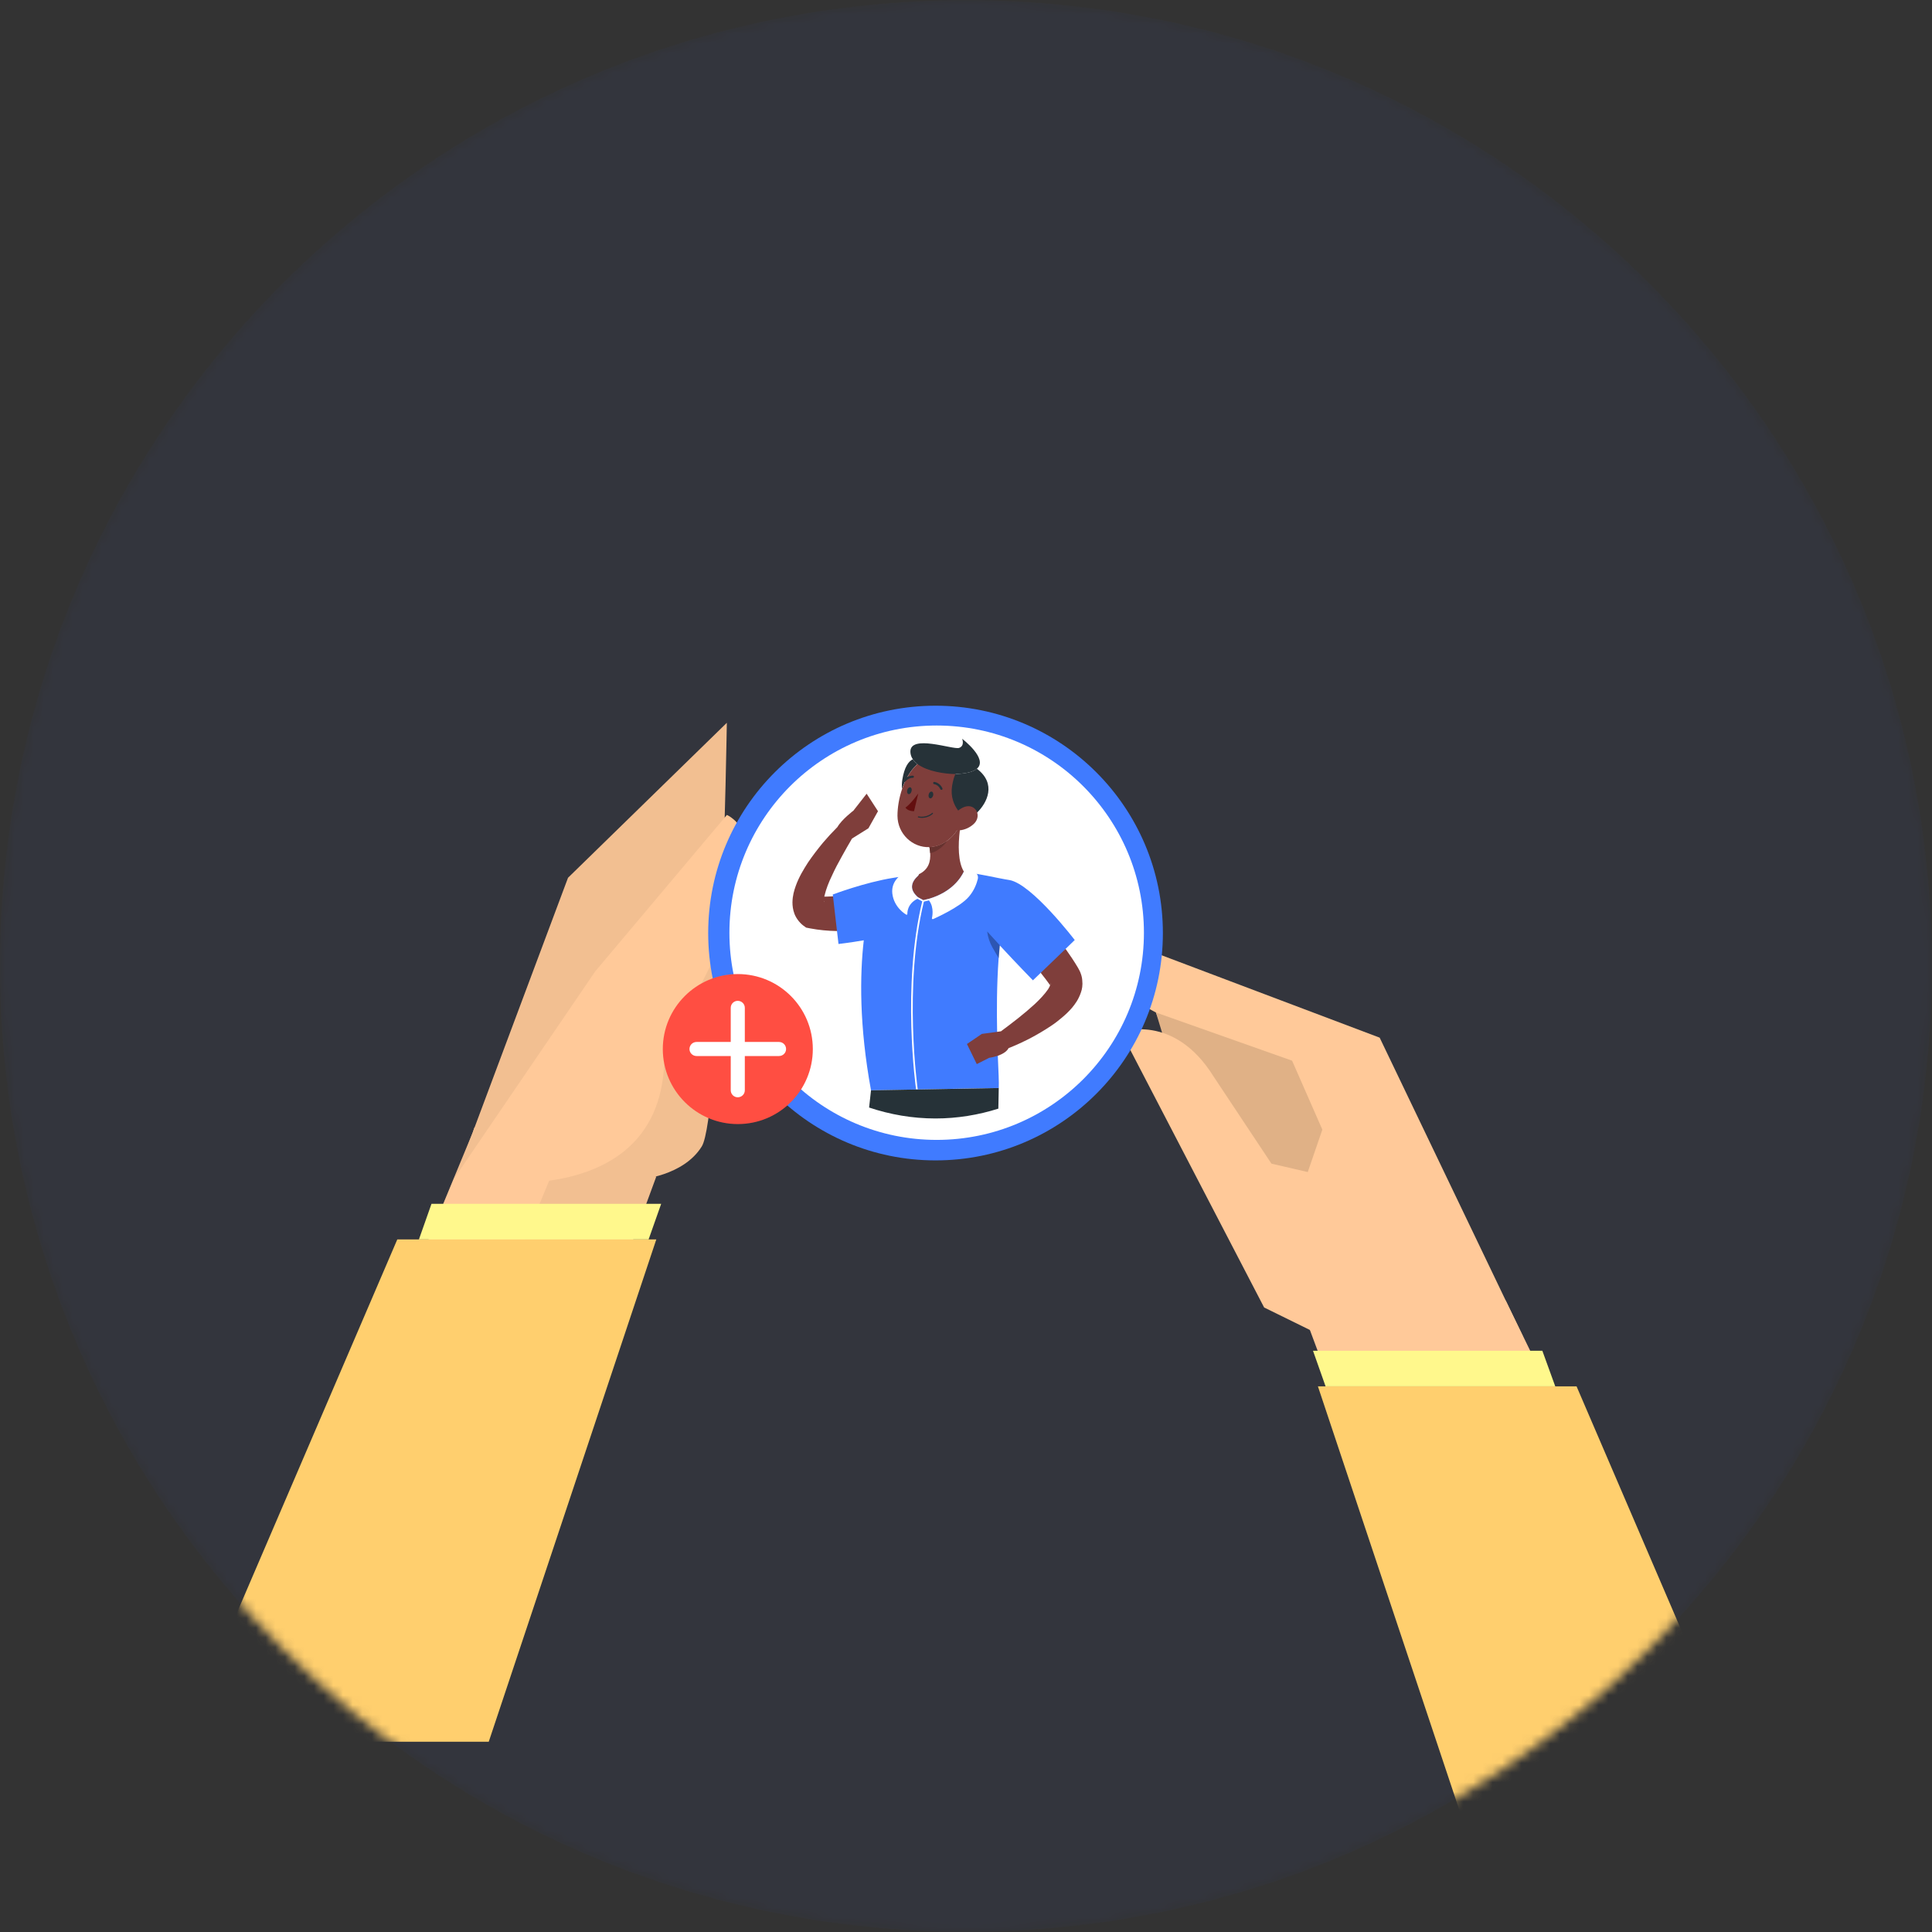 <svg width="200" height="200" viewBox="0 0 200 200" fill="none" xmlns="http://www.w3.org/2000/svg">
<rect x="0" y="0" width="200" height="200" fill="#333333" stroke="none"/>
<mask id="mask0_7536_120780" style="mask-type:luminance" maskUnits="userSpaceOnUse" x="0" y="0" width="200" height="200">
<path d="M200 100C200 155.229 155.229 200 100 200C44.771 200 0 155.229 0 100C0 44.771 44.771 0 100 0C155.229 0 200 44.771 200 100Z" fill="white"/>
</mask>
<g mask="url(#mask0_7536_120780)">
<path d="M199.999 100C199.999 155.214 155.228 199.986 100.014 199.986C44.764 199.986 -0.008 155.214 -0.008 100C-0.008 44.786 44.764 0.015 100.014 0.015C155.228 0.015 199.999 44.786 199.999 100Z" fill="#2E5BFF" fill-opacity="0.05"/>
<path d="M75.242 74.823L58.8 90.867L46.695 123.208L66.244 122.088C66.244 122.088 70.725 121.763 72.64 118.691C74.591 115.656 75.242 74.823 75.242 74.823Z" fill="#F2BF91"/>
<path d="M48.931 117.246L36.031 148.431H58.146L67.939 121.799L49.112 116.704" fill="#F2BF91"/>
<path d="M68.777 109.26C68.777 109.26 70.186 106.767 75.245 96.541C80.304 86.351 75.245 84.363 75.245 84.363L61.622 100.552L47.023 121.98C47.023 121.98 68.777 126.424 68.777 109.26Z" fill="#FFC999"/>
<path d="M56.953 121.979H47.016L36.031 148.43H45.968L56.953 121.979Z" fill="#FFC999"/>
<path d="M50.596 180.302H18.797L41.128 128.304H67.941L50.596 180.302Z" fill="#FFCF6E"/>
<path d="M68.445 124.617H44.668L43.367 128.303H67.144L68.445 124.617Z" fill="#FFF88C"/>
<path d="M116.046 97.3L142.823 107.418L157.674 138.385L138.089 137.265C138.089 137.265 133.644 136.94 131.693 133.905C130.248 131.556 123.563 114.211 119.66 104.816C119.66 104.816 115.504 102.684 114.854 100.913C114.167 99.07 116.046 97.3 116.046 97.3Z" fill="#FFC999"/>
<path d="M119.664 104.815L133.757 109.802L139.213 122.233L125.229 123.136L119.664 104.815Z" fill="#E0B186"/>
<path d="M137.041 138.385L130.862 135.35L116.047 106.84C116.047 106.84 121.503 104.816 125.623 111.429L131.621 120.462L135.379 121.33L137.728 114.5L143.112 124.618L137.041 138.385Z" fill="#FFC999"/>
<path d="M135.164 136.506L136.79 140.878L158.652 140.336L155.869 134.627L135.164 136.506Z" fill="#FFC999"/>
<path d="M153.774 195.478H185.537L163.206 143.516H136.43L153.774 195.478Z" fill="#FFCF6E"/>
<path d="M135.922 139.83H159.663L161 143.516H137.223L135.922 139.83Z" fill="#FFF88C"/>
</g>
<path d="M120.381 96.59C120.381 109.587 109.845 120.124 96.847 120.124C83.849 120.124 73.312 109.587 73.312 96.59C73.312 83.592 83.849 73.055 96.847 73.055C109.845 73.055 120.381 83.592 120.381 96.59Z" fill="#407BFF"/>
<path d="M118.419 96.561C118.419 108.399 108.815 118.002 96.963 118.002C85.111 118.002 75.508 108.399 75.508 96.561C75.508 84.709 85.111 75.106 96.963 75.106C108.815 75.106 118.419 84.709 118.419 96.561Z" fill="white"/>
<path fill-rule="evenodd" clip-rule="evenodd" d="M90.889 83.976L89.899 85.744L88.202 86.805C87.862 87.398 87.495 88.007 87.169 88.615C86.787 89.294 86.42 89.987 86.108 90.68C85.783 91.344 85.514 92.052 85.373 92.646C85.354 92.702 85.34 92.759 85.331 92.815C85.627 92.83 86.278 92.773 86.589 92.773L86.943 96.351C86.929 96.351 86.603 96.379 86.589 96.379C85.698 96.365 84.793 96.281 83.888 96.111L83.45 96.026L83.138 95.8C82.757 95.503 82.417 95.05 82.247 94.612C82.078 94.173 82.035 93.763 82.035 93.409C82.049 92.702 82.205 92.193 82.375 91.712C82.714 90.765 83.181 90.015 83.647 89.28C84.142 88.558 84.652 87.894 85.189 87.243C85.67 86.677 86.165 86.14 86.688 85.617C87.141 84.825 88.343 83.919 88.343 83.919L89.715 82.165L90.889 83.976ZM85.316 93.325C85.307 93.306 85.297 93.282 85.288 93.254C85.288 93.292 85.293 93.32 85.302 93.339C85.316 93.395 85.331 93.395 85.316 93.325Z" fill="#7F3E3B"/>
<path d="M99.362 85.955C99.405 85.743 99.334 85.729 99.277 85.729C99.235 85.729 99.094 85.828 99.065 85.955C98.796 86.365 98.485 86.719 98.047 87.03C97.99 87.068 97.934 87.11 97.877 87.157C97.34 87.511 96.76 87.681 96.208 87.695C96.227 87.761 96.241 87.822 96.251 87.879C96.269 88.02 96.284 88.157 96.293 88.289C96.35 89.194 96.123 90.029 95.105 90.51C95.105 90.566 94.963 90.623 94.921 90.665C94.638 90.92 94.242 91.471 94.242 91.952C94.256 92.32 94.596 92.617 94.992 92.971L95.572 93.353L96.35 93.268C98.726 92.575 99.829 90.396 99.787 90.241C99.164 89.237 99.178 87.483 99.362 85.955Z" fill="#7F3E3B"/>
<path d="M104.495 91.102C104.495 91.102 104.339 91.074 104.071 91.031C103.505 90.947 100.987 90.367 99.757 90.268C99.474 90.862 98.555 92.333 96.178 93.04L95.584 93.181L95.033 92.884C94.623 92.531 94.41 92.163 94.41 91.795C94.41 91.314 94.75 90.918 95.033 90.664C95.052 90.645 95.066 90.621 95.075 90.593C95.075 90.522 95.075 90.48 95.075 90.48C94.905 90.494 92.642 90.847 92.459 90.876C89.517 91.343 86.207 92.601 86.207 92.601L86.235 92.813L86.645 96.378L86.801 97.721C86.801 97.721 87.933 97.594 89.418 97.339C89.007 100.932 88.937 106.165 90.167 112.869C91.469 112.855 94.99 112.784 94.99 112.784C98.47 112.714 102.105 112.643 103.392 112.629C103.42 112.063 103.363 110.889 103.293 109.291L103.222 106.816C103.179 104.638 103.179 102.007 103.377 99.206C103.415 98.763 103.453 98.315 103.491 97.863C105.202 99.716 106.928 101.484 106.928 101.484L107.734 100.706C108.766 100.196 109.587 99.305 110.308 98.231L111.256 97.311C111.256 97.311 106.814 91.498 104.495 91.102Z" fill="#407BFF"/>
<path opacity="0.3" d="M102.191 96.421C102.262 97.001 102.446 97.567 102.743 98.09L103.394 99.207C103.431 98.764 103.469 98.316 103.507 97.864C103.054 97.368 102.616 96.888 102.191 96.421Z" fill="black"/>
<path d="M98.046 87.028C97.989 87.066 97.933 87.109 97.876 87.156C97.338 87.509 96.759 87.679 96.207 87.693C96.226 87.759 96.24 87.82 96.249 87.877C96.268 88.018 96.282 88.155 96.292 88.287C96.292 88.296 96.292 88.306 96.292 88.315C96.9 88.216 97.692 87.651 98.046 87.028Z" fill="#7F3E3B"/>
<path d="M101.226 90.692C101.169 90.466 101 90.268 100.759 90.212L100.165 90.07C100.009 90.042 99.854 90.113 99.783 90.24C99.774 90.249 99.764 90.259 99.755 90.268C99.472 90.862 98.553 92.333 96.177 93.04L95.993 93.083L95.582 93.182L95.031 92.885C94.621 92.531 94.409 92.163 94.409 91.796C94.409 91.315 94.748 90.919 95.031 90.664C95.045 90.65 95.102 90.579 95.116 90.551C95.13 90.495 95.13 90.466 95.087 90.438C94.465 89.985 93.065 90.678 93.008 90.791C92.942 90.848 92.881 90.914 92.825 90.99C92.542 91.329 92.301 91.824 92.372 92.489C92.542 93.96 93.758 94.653 93.814 94.681C93.824 94.69 93.833 94.695 93.843 94.695C93.862 94.695 93.88 94.69 93.899 94.681C93.913 94.667 93.928 94.639 93.928 94.61C93.928 94.568 93.871 93.578 94.974 93.04L95.469 93.309C93.348 102.036 94.79 112.502 94.833 112.785C94.932 112.785 94.988 112.785 94.988 112.785C94.998 112.776 95.003 112.771 95.003 112.771C94.988 112.672 93.503 102.106 95.639 93.337L96.162 93.21C96.756 93.945 96.474 95.035 96.474 95.049C96.459 95.077 96.474 95.12 96.502 95.134C96.521 95.143 96.54 95.148 96.558 95.148C96.568 95.148 96.577 95.148 96.587 95.148C96.7 95.091 99.373 93.931 100.306 92.814C100.872 92.149 101.113 91.442 101.226 90.975C101.245 90.881 101.245 90.787 101.226 90.692Z" fill="white"/>
<path opacity="0.2" d="M98.046 87.028C97.989 87.066 97.933 87.109 97.876 87.156C97.338 87.509 96.759 87.679 96.207 87.693C96.226 87.759 96.24 87.82 96.249 87.877C96.268 88.018 96.282 88.155 96.292 88.287C96.292 88.296 96.292 88.306 96.292 88.315C96.9 88.216 97.692 87.651 98.046 87.028Z" fill="black"/>
<path d="M93.93 80.426C94.212 79.916 94.566 79.464 94.976 79.096C94.778 78.955 94.609 78.785 94.495 78.601C94.043 78.813 93.618 79.407 93.406 80.723C93.35 81.062 93.35 81.373 93.378 81.67C93.463 81.425 93.562 81.18 93.675 80.935L93.93 80.426Z" fill="#263238"/>
<path d="M99.2 83.903C100.473 82.418 99.667 80.537 98.917 80.127C99.059 78.147 96.216 77.892 94.985 79.094C94.575 79.462 94.222 79.915 93.939 80.424L93.684 80.933C93.571 81.178 93.472 81.423 93.387 81.668C93.062 82.616 92.906 83.62 92.906 84.455C92.92 86.336 94.476 87.764 96.216 87.694C96.767 87.68 97.347 87.51 97.885 87.156C97.941 87.109 97.998 87.067 98.055 87.029C98.493 86.718 98.804 86.364 99.073 85.954C99.709 84.95 99.54 84.427 99.2 83.903Z" fill="#7F3E3B"/>
<path d="M93.529 80.763C93.487 80.82 93.501 80.891 93.544 80.933C93.572 80.952 93.6 80.962 93.629 80.962C93.647 80.962 93.666 80.952 93.685 80.933C93.695 80.933 93.704 80.928 93.713 80.919C94.039 80.509 94.463 80.523 94.491 80.523C94.548 80.523 94.605 80.481 94.605 80.41C94.619 80.353 94.562 80.297 94.505 80.297C94.491 80.297 94.237 80.283 93.94 80.424C93.812 80.495 93.657 80.608 93.529 80.763Z" fill="#263238"/>
<path d="M96.567 84.158C96.553 84.13 96.511 84.13 96.497 84.158C96.483 84.158 95.945 84.682 95.082 84.512C95.054 84.498 95.026 84.526 95.012 84.554C95.012 84.583 95.026 84.611 95.054 84.625C95.205 84.653 95.342 84.668 95.464 84.668C96.143 84.653 96.553 84.257 96.567 84.243C96.596 84.215 96.596 84.187 96.567 84.158Z" fill="#263238"/>
<path d="M95.06 82.135C95.06 82.135 94.339 83.168 93.731 83.606C93.999 84.002 94.621 83.974 94.621 83.974L95.06 82.135Z" fill="#630F0F"/>
<path d="M94.054 82.207C94.181 82.235 94.323 82.094 94.365 81.896C94.421 81.712 94.351 81.528 94.224 81.5C94.096 81.486 93.955 81.613 93.912 81.811C93.87 82.009 93.927 82.178 94.054 82.207Z" fill="#263238"/>
<path d="M96.29 82.644C96.418 82.672 96.545 82.531 96.602 82.347C96.644 82.149 96.573 81.965 96.446 81.951C96.319 81.923 96.177 82.05 96.135 82.248C96.092 82.446 96.149 82.616 96.29 82.644Z" fill="#263238"/>
<path d="M99.157 80.113C99.082 80.113 98.997 80.117 98.902 80.127C98.761 80.438 98.648 80.834 98.563 81.343C98.379 82.475 98.761 83.337 99.185 83.903C99.765 84.893 100.501 84.865 101.151 84.115C102.184 83.111 103.188 81.131 101.123 79.575C100.798 79.858 100.19 80.056 99.157 80.113Z" fill="#263238"/>
<path d="M100.608 83.522C100.142 83.338 99.618 83.565 99.194 83.904C98.954 84.102 98.741 84.328 98.614 84.54C98.204 85.177 98.345 85.898 99.067 85.955C99.104 85.964 99.147 85.969 99.194 85.969C99.251 85.969 99.307 85.964 99.364 85.955C99.873 85.898 100.424 85.672 100.849 85.248C101.174 84.922 101.273 84.484 101.16 84.116C101.075 83.862 100.905 83.65 100.608 83.522Z" fill="#7F3E3B"/>
<path d="M94.978 79.095C96.011 79.873 97.892 80.128 98.91 80.128C99.005 80.118 99.09 80.114 99.165 80.114C100.198 80.057 100.806 79.859 101.131 79.576C102.333 78.558 99.603 76.478 99.603 76.478C99.603 76.478 99.9 77.214 99.278 77.426C98.642 77.624 94.172 75.969 94.243 77.85C94.257 78.133 94.342 78.374 94.498 78.6C94.611 78.784 94.781 78.954 94.978 79.095Z" fill="#263238"/>
<path d="M90.167 112.87C90.167 112.87 90.096 113.535 89.969 114.652C92.133 115.374 94.438 115.784 96.843 115.784C99.106 115.784 101.298 115.416 103.349 114.766C103.377 113.422 103.391 112.63 103.391 112.63L94.99 112.785H94.834L90.167 112.87Z" fill="#263238"/>
<path fill-rule="evenodd" clip-rule="evenodd" d="M111.894 102.743C111.653 103.451 111.314 103.917 110.974 104.327C110.635 104.723 110.281 105.049 109.928 105.346C109.574 105.643 109.22 105.926 108.853 106.166C108.117 106.661 107.368 107.1 106.618 107.496C105.897 107.863 105.175 108.203 104.412 108.5C104.199 108.896 103.733 109.136 103.294 109.292C102.827 109.447 102.403 109.504 102.403 109.504L101.116 110.155L100.098 108.076L101.639 107.029L103.223 106.817L103.619 106.76C104.822 105.869 106.038 104.936 107.099 103.96C107.65 103.45 108.16 102.899 108.499 102.404C108.598 102.248 108.669 102.107 108.711 101.994C108.4 101.555 108.075 101.131 107.735 100.707L110.309 98.231C110.762 98.868 111.201 99.519 111.611 100.212L111.653 100.296L111.738 100.452C111.795 100.551 111.837 100.664 111.879 100.777C111.964 101.004 112.021 101.244 112.035 101.485C112.092 101.965 112.021 102.404 111.894 102.743ZM108.754 101.838C108.754 101.796 108.725 101.824 108.725 101.881C108.725 101.899 108.73 101.914 108.74 101.923C108.749 101.885 108.754 101.857 108.754 101.838Z" fill="#7F3E3B"/>
<path d="M84.143 108.599C84.143 112.885 80.677 116.364 76.378 116.364C72.093 116.364 68.613 112.885 68.613 108.599C68.613 104.314 72.093 100.834 76.378 100.834C80.677 100.834 84.143 104.314 84.143 108.599Z" fill="#FF4E42"/>
<path d="M80.639 107.863H77.103V104.327C77.103 103.931 76.778 103.605 76.368 103.605C75.972 103.605 75.646 103.931 75.646 104.327V107.863H72.111C71.7 107.863 71.375 108.188 71.375 108.598C71.375 108.994 71.7 109.32 72.111 109.32H75.646V112.87C75.646 113.266 75.972 113.591 76.368 113.591C76.778 113.591 77.103 113.266 77.103 112.87V109.32H80.639C81.049 109.32 81.375 108.994 81.375 108.598C81.375 108.188 81.049 107.863 80.639 107.863Z" fill="white"/>
<path d="M96.697 81.173C96.725 81.173 97.135 81.244 97.347 81.697C97.361 81.739 97.404 81.767 97.46 81.767C97.47 81.767 97.484 81.763 97.503 81.753C97.559 81.739 97.588 81.668 97.559 81.598C97.291 81.018 96.753 80.947 96.739 80.947C96.668 80.933 96.612 80.975 96.598 81.046C96.598 81.117 96.64 81.173 96.697 81.173Z" fill="#263238"/>
</svg>
